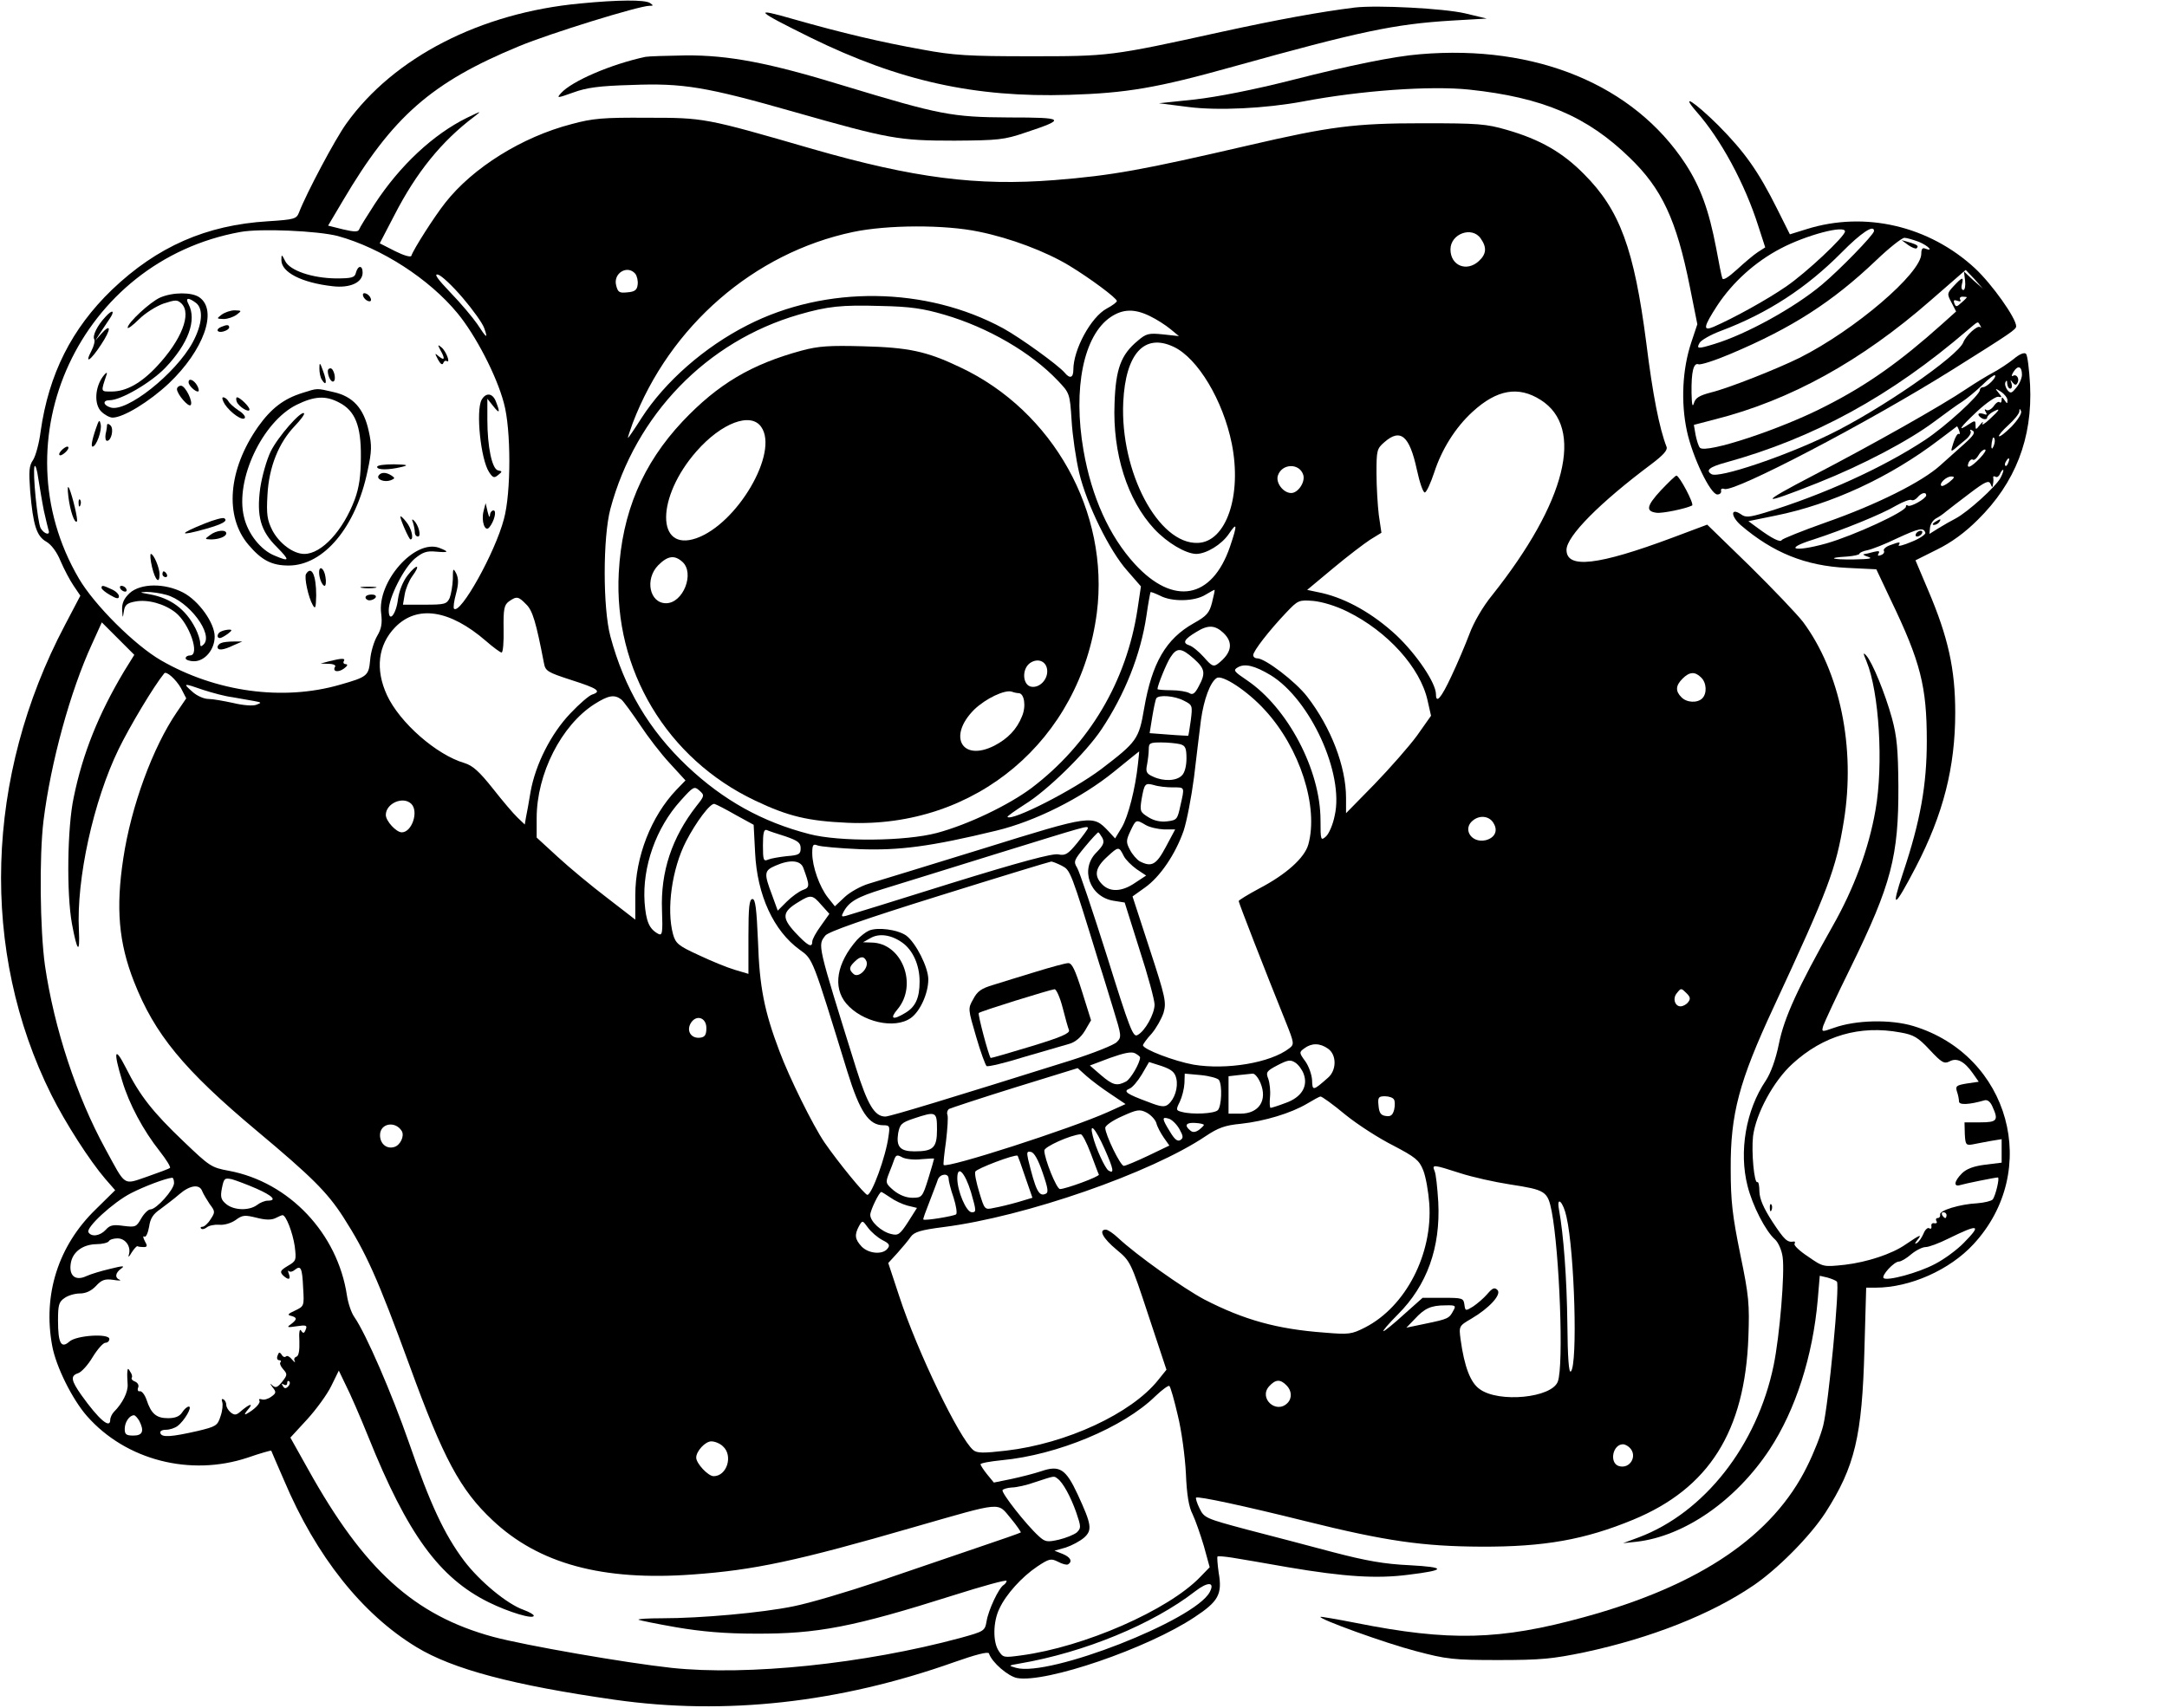 <?xml version="1.0" standalone="no"?>
<!DOCTYPE svg PUBLIC "-//W3C//DTD SVG 20010904//EN"
 "http://www.w3.org/TR/2001/REC-SVG-20010904/DTD/svg10.dtd">
<svg version="1.0" xmlns="http://www.w3.org/2000/svg"
 width="747pt" height="589pt" viewBox="0 0 747 589"
 preserveAspectRatio="xMidYMid meet">

<g transform="translate(0,589) scale(0.1,-0.1)"
fill="#000000" stroke="none">
<path d="M2000 5878 c-344 -32 -643 -186 -806 -414 -39 -54 -138 -241 -163
-306 -9 -23 -15 -25 -108 -31 -212 -13 -381 -87 -537 -236 -139 -134 -218
-291 -246 -489 -5 -40 -17 -84 -26 -98 -14 -20 -15 -39 -10 -107 10 -118 22
-156 56 -175 17 -10 36 -35 49 -67 12 -28 32 -66 45 -85 l23 -34 -53 -101
c-276 -523 -294 -1124 -47 -1620 49 -98 132 -227 186 -290 l34 -39 -67 -66
c-129 -125 -183 -294 -150 -471 13 -71 69 -184 120 -242 134 -152 356 -209
554 -143 43 15 79 25 81 24 1 -2 20 -48 44 -102 111 -263 270 -462 456 -575
126 -77 335 -132 685 -182 380 -54 773 -11 1170 130 71 25 116 37 119 30 10
-31 66 -79 97 -85 99 -18 450 102 612 210 82 54 96 79 83 153 -4 29 -6 54 -4
56 2 2 25 0 51 -4 26 -4 112 -19 192 -33 194 -33 306 -40 414 -26 132 16 133
26 5 33 -87 4 -149 15 -264 45 -82 22 -216 57 -297 78 -142 38 -147 40 -163
73 -9 18 -14 35 -12 37 6 6 168 -29 377 -81 277 -69 405 -87 605 -88 218 -1
358 24 525 93 261 108 385 304 397 630 4 113 2 141 -28 285 -27 133 -33 183
-33 295 -1 189 29 301 147 555 190 409 216 478 243 644 41 253 -13 515 -141
687 -21 27 -103 113 -183 192 l-147 143 -120 -45 c-257 -96 -365 -108 -365
-42 0 47 115 163 293 296 41 31 56 48 52 59 -25 64 -48 181 -70 359 -42 324
-91 458 -215 582 -74 75 -151 119 -265 152 -72 21 -100 23 -290 23 -236 0
-320 -11 -600 -76 -367 -85 -469 -104 -670 -120 -267 -21 -485 7 -833 107
-373 108 -374 108 -572 108 -150 1 -187 -2 -260 -22 -170 -44 -340 -150 -435
-271 -38 -48 -110 -161 -117 -183 -2 -6 -26 1 -56 16 l-53 27 51 98 c75 146
162 254 275 339 27 21 25 20 -25 -4 -116 -57 -231 -164 -318 -297 -28 -43 -52
-82 -54 -88 -3 -9 -17 -9 -55 0 l-52 13 51 86 c171 290 305 408 608 533 106
44 413 139 449 139 14 0 14 1 1 10 -18 11 -107 11 -240 -2z m1375 -787 c108
-22 230 -68 311 -117 71 -43 164 -112 164 -122 0 -4 -16 -16 -35 -26 -54 -29
-115 -141 -115 -211 0 -28 -12 -32 -30 -10 -22 26 -152 120 -212 153 -265 144
-611 149 -881 11 -148 -75 -285 -195 -366 -321 -24 -38 -45 -68 -46 -68 -2 0
6 23 16 51 128 335 418 587 759 659 118 25 317 26 435 1z m-2210 -15 c149 -41
314 -147 412 -266 62 -75 135 -215 160 -310 25 -90 25 -310 0 -400 -30 -115
-150 -330 -172 -309 -3 4 0 27 7 52 9 34 9 51 1 69 -11 21 -12 19 -12 -19 -1
-23 -6 -52 -11 -65 -10 -21 -17 -23 -86 -23 l-75 0 6 35 c3 19 15 48 26 63 31
42 16 44 -16 3 -17 -22 -29 -54 -33 -81 -6 -53 -32 -85 -32 -39 0 43 52 146
90 178 27 22 41 27 72 24 45 -4 48 -1 12 13 -84 31 -215 -117 -200 -227 4 -33
1 -52 -14 -77 -11 -19 -22 -56 -24 -82 -5 -55 -9 -59 -104 -86 -197 -57 -428
-25 -617 84 -90 52 -229 190 -283 282 -281 479 5 1095 556 1195 69 13 268 4
337 -14z m3939 -8 c22 -31 20 -54 -6 -78 -42 -39 -98 -16 -98 40 0 54 74 81
104 38z m-2914 -122 c6 -8 10 -25 8 -38 -2 -18 -10 -24 -35 -26 -28 -3 -33 0
-39 24 -11 42 39 72 66 40z m-595 -83 c35 -41 68 -87 74 -104 14 -39 9 -37
-24 14 -16 23 -57 72 -93 109 -45 47 -57 65 -42 61 12 -3 50 -39 85 -80z
m1660 -58 c151 -44 300 -131 391 -227 41 -43 42 -44 48 -138 3 -52 15 -133 26
-180 26 -109 105 -270 166 -338 l47 -54 -12 -80 c-38 -248 -166 -464 -365
-615 -79 -59 -218 -126 -326 -155 -109 -29 -337 -31 -440 -4 -163 42 -297 117
-421 234 -132 125 -217 269 -265 448 -26 98 -26 340 0 439 87 325 332 578 649
670 100 29 148 34 282 30 104 -2 148 -9 220 -30z m709 -5 c23 -11 54 -31 71
-45 l29 -24 -55 6 c-49 5 -58 3 -87 -22 -58 -48 -76 -97 -80 -216 -7 -172 44
-333 137 -433 45 -48 108 -85 144 -86 35 0 88 32 113 69 29 43 30 33 4 -44
-62 -181 -195 -205 -328 -60 -88 96 -149 231 -177 392 -37 213 0 397 94 460
42 28 82 29 135 3z m82 -106 c83 -39 170 -185 200 -333 36 -179 -19 -340 -117
-343 -136 -5 -268 245 -257 485 8 168 73 239 174 191z m1265 -183 c152 -96 88
-352 -167 -673 -32 -39 -64 -94 -79 -135 -14 -37 -42 -103 -62 -145 -35 -75
-53 -96 -53 -62 0 39 -67 138 -137 204 -80 74 -170 125 -255 145 l-52 11 90
75 c49 41 107 85 127 98 l39 24 -9 61 c-4 33 -8 99 -8 144 0 79 1 85 28 108
55 48 86 21 111 -95 10 -46 22 -81 28 -79 6 2 20 33 32 69 26 80 73 155 132
209 84 77 158 90 235 41z m-5160 -381 c7 -30 14 -61 16 -67 8 -21 -15 -15 -27
6 -11 22 -28 192 -21 213 3 7 9 -12 13 -42 5 -30 13 -80 19 -110z m4342 121
c6 -25 -19 -61 -42 -61 -27 0 -54 35 -46 60 14 43 76 44 88 1z m-315 -439 c-9
-35 -18 -46 -63 -71 -96 -54 -144 -137 -171 -294 -18 -106 -25 -115 -148 -209
-97 -73 -307 -180 -323 -165 -2 2 25 21 59 43 77 47 211 178 265 259 80 120
135 257 155 392 6 43 13 79 14 81 1 2 16 -4 33 -12 41 -22 119 -20 156 3 17
10 31 18 32 17 1 -1 -3 -20 -9 -44z m-2364 -6 c22 -21 34 -62 61 -202 5 -28
12 -32 95 -59 91 -29 105 -39 71 -50 -10 -3 -44 -32 -75 -65 -66 -69 -120
-175 -137 -270 -6 -36 -13 -76 -16 -89 l-4 -24 -25 24 c-14 13 -52 58 -85 100
-47 59 -69 79 -98 88 -96 28 -223 139 -267 234 -41 89 -31 173 28 234 76 78
188 61 313 -47 25 -22 50 -40 54 -40 5 0 8 36 7 81 -1 69 2 83 18 95 27 19 33
18 60 -10z m2831 -25 c138 -68 251 -193 276 -306 l12 -53 -48 -68 c-27 -37
-93 -112 -147 -168 l-98 -100 0 53 c0 108 -52 243 -134 349 -40 52 -145 132
-172 132 -8 0 -14 5 -14 11 0 14 55 85 114 147 40 42 43 44 93 40 31 -3 78
-17 118 -37z m-4218 -207 c-87 -146 -142 -282 -173 -434 -22 -103 -25 -331 -6
-435 18 -98 28 -107 24 -22 -9 176 50 445 137 624 38 78 121 217 157 261 7 10
41 -21 58 -51 l18 -35 -32 -47 c-83 -121 -158 -325 -185 -505 -26 -171 -16
-290 37 -425 71 -181 171 -303 423 -514 190 -159 243 -212 298 -297 80 -125
118 -210 229 -513 116 -319 174 -428 286 -533 159 -150 379 -210 690 -187 210
15 358 46 765 164 307 88 284 86 331 30 21 -25 36 -48 35 -49 -2 -2 -71 -26
-154 -54 -82 -28 -235 -80 -340 -116 -104 -35 -235 -74 -291 -85 -108 -22
-317 -41 -453 -41 -46 0 -82 -2 -80 -5 3 -2 61 -14 130 -26 88 -15 168 -22
274 -22 213 -1 337 23 681 132 101 32 184 55 184 50 0 -4 -5 -11 -10 -14 -17
-10 -53 -87 -59 -125 -6 -34 -8 -35 -91 -58 -330 -89 -733 -131 -995 -103
-157 17 -503 77 -615 107 -272 74 -445 231 -638 578 l-61 109 58 63 c31 34 69
86 83 115 l26 53 24 -50 c14 -27 49 -107 78 -179 135 -336 245 -486 415 -570
69 -34 155 -60 155 -46 0 4 -16 13 -35 20 -57 20 -151 98 -205 169 -69 92
-117 196 -190 407 -60 172 -148 375 -188 433 -11 15 -22 49 -26 75 -32 214
-199 391 -407 430 -61 11 -67 16 -156 101 -106 101 -151 158 -199 254 -39 77
-44 58 -13 -44 24 -81 73 -172 130 -244 22 -28 38 -54 35 -57 -3 -3 -38 -16
-78 -30 -85 -29 -73 -36 -145 96 -99 181 -176 414 -208 632 -17 123 -20 375
-5 499 25 201 92 446 167 609 l34 75 56 -56 56 -56 -36 -58z m3790 134 c36
-34 29 -70 -19 -107 -15 -11 -21 -8 -48 23 -17 19 -40 38 -51 41 -24 8 -17 21
25 46 40 25 64 24 93 -3z m-102 -89 c39 -35 42 -50 17 -96 -13 -25 -21 -30
-32 -23 -8 5 -36 10 -62 10 -27 0 -48 2 -48 4 0 12 31 89 45 110 22 34 37 33
80 -5z m265 -57 c137 -84 254 -340 221 -484 -6 -31 -20 -63 -30 -72 -18 -16
-19 -14 -19 56 0 173 -113 387 -253 482 -46 31 -49 35 -32 45 24 14 58 6 113
-27z m1484 -8 c19 -18 21 -55 4 -72 -17 -17 -54 -15 -72 4 -21 21 -20 40 4 64
24 24 43 25 64 4z m-1504 -112 c121 -131 186 -334 150 -464 -13 -46 -76 -103
-170 -152 -39 -21 -70 -40 -70 -43 0 -6 89 -235 162 -416 30 -75 30 -78 12
-92 -65 -50 -216 -75 -330 -56 -66 12 -174 53 -174 67 0 3 13 22 30 40 16 19
34 51 41 72 10 36 7 52 -48 220 l-59 181 42 30 c53 37 106 116 134 196 11 33
27 116 36 185 8 69 19 158 24 198 10 71 32 130 54 144 19 13 107 -45 166 -110z
m-3659 69 c31 -10 75 -22 100 -25 24 -4 58 -10 74 -13 27 -5 28 -6 9 -13 -12
-5 -47 -2 -80 6 -32 7 -71 14 -86 14 -15 0 -40 11 -55 25 -34 30 -31 30 38 6z
m1441 -33 c8 -7 37 -47 64 -87 27 -41 73 -101 103 -133 l54 -59 -31 -32 c-87
-91 -142 -231 -142 -364 l0 -84 -97 75 c-54 41 -131 105 -170 141 l-73 67 0
67 c0 153 85 320 199 393 49 31 69 34 93 16z m1939 -4 c30 -15 30 -17 24 -67
-4 -29 -8 -53 -9 -54 0 0 -31 1 -67 4 l-66 5 9 56 c5 30 11 59 14 64 8 13 63
9 95 -8z m-13 -150 c18 -5 22 -13 22 -49 0 -26 -6 -50 -16 -59 -18 -19 -63
-21 -99 -4 -23 10 -26 17 -21 41 3 16 6 40 6 53 0 22 4 24 43 24 23 0 52 -3
65 -6z m-145 -66 c-9 -87 -34 -184 -56 -221 l-23 -38 -23 25 c-54 57 -56 57
-432 -60 -189 -58 -366 -113 -394 -121 -27 -8 -65 -29 -83 -46 l-34 -32 -24
30 c-29 37 -54 107 -54 153 0 29 3 33 18 27 9 -4 75 -10 145 -13 137 -5 245 9
472 64 133 32 293 112 405 203 47 38 86 70 87 70 0 1 -1 -18 -4 -41z m120 -83
c42 0 41 3 26 -63 -10 -47 -12 -50 -45 -54 -23 -3 -46 2 -65 14 -29 18 -30 21
-24 61 10 56 12 58 43 50 15 -5 44 -8 65 -8z m-1642 -64 c-85 -109 -124 -227
-119 -359 3 -80 1 -89 -13 -82 -31 17 -42 42 -47 109 -8 122 39 256 124 350
44 49 47 51 65 35 18 -16 18 -18 -10 -53z m-983 7 c26 -26 2 -98 -33 -98 -19
0 -55 39 -55 60 0 40 60 66 88 38z m1118 -38 l62 -34 5 -96 c7 -147 64 -270
154 -335 46 -33 43 -27 164 -420 43 -139 74 -185 124 -185 22 0 23 -3 18 -37
-9 -71 -58 -203 -73 -203 -9 0 -102 114 -148 181 -40 59 -121 223 -155 314
-52 137 -69 222 -74 378 -5 115 -9 147 -19 147 -11 0 -14 -27 -14 -129 l0
-129 -47 14 c-27 8 -83 31 -125 51 -70 32 -79 40 -88 72 -23 85 -4 225 45 320
34 66 84 133 98 129 7 -2 40 -19 73 -38z m2614 -31 c14 -25 2 -48 -28 -56 -51
-12 -83 41 -42 70 25 18 57 12 70 -14z m-1200 -4 c14 -8 42 -14 63 -15 l38 0
-32 -60 c-33 -62 -49 -71 -90 -50 -10 6 -26 24 -34 40 -14 26 -13 33 2 65 19
40 19 40 53 20z m-200 -11 c0 -3 -17 -26 -37 -51 -32 -39 -41 -44 -65 -39 -20
4 -132 -26 -371 -100 -188 -59 -350 -109 -361 -112 -15 -4 -17 -2 -8 14 19 35
46 51 137 79 50 15 225 70 390 121 314 97 315 98 315 88z m-1042 -28 c43 -15
52 -22 52 -41 0 -20 -6 -24 -47 -27 -27 -3 -56 -8 -65 -12 -16 -7 -18 -2 -18
49 0 42 3 56 13 53 6 -3 36 -13 65 -22z m1092 -5 c8 -16 4 -25 -20 -50 -58
-57 -24 -154 59 -167 l38 -6 51 -162 c29 -89 52 -174 52 -190 0 -32 -33 -92
-59 -105 -15 -9 -27 22 -105 272 -49 155 -95 292 -103 305 -13 21 -11 26 27
72 23 28 44 50 46 50 2 0 8 -9 14 -19z m74 -63 c6 -12 26 -32 44 -45 l33 -22
-38 -25 c-45 -31 -86 -33 -113 -6 -30 30 -25 58 17 96 39 36 40 36 57 2z
m-1105 -40 c23 -63 23 -68 -2 -77 -13 -5 -38 -23 -55 -40 l-31 -31 -20 55
c-28 74 -27 83 12 100 50 22 86 19 96 -7z m891 7 c30 -16 30 -14 130 -340 11
-33 32 -103 48 -155 28 -91 29 -96 12 -113 -9 -10 -82 -39 -161 -64 -408 -128
-621 -193 -637 -193 -37 0 -61 40 -101 167 -136 436 -132 422 -106 457 10 13
132 56 392 137 208 65 382 118 386 118 4 1 21 -6 37 -14z m-828 -136 l27 -30
-29 -41 c-17 -23 -30 -47 -30 -55 0 -23 -16 -14 -59 32 -47 51 -45 71 12 105
42 26 48 25 79 -11z m2983 -305 c12 -12 13 -19 4 -30 -6 -8 -18 -14 -26 -14
-19 0 -28 27 -13 45 15 19 15 19 35 -1z m-3380 -119 c0 -23 -5 -31 -21 -33
-30 -4 -48 21 -34 48 18 33 55 23 55 -15z m2143 -71 c30 -21 30 -74 0 -100
-52 -46 -54 -46 -55 -9 -1 19 -11 48 -23 65 -22 30 -22 32 -4 45 25 19 54 19
82 -1z m-648 -30 c0 -19 -32 -74 -48 -83 -32 -17 -46 -13 -87 22 l-38 33 69
26 c48 17 74 23 87 16 9 -5 17 -11 17 -14z m564 -57 c16 -43 -8 -81 -62 -100
-26 -10 -49 -17 -52 -17 -3 0 -4 17 -2 38 2 20 -1 48 -6 62 -9 23 -6 27 32 47
35 18 44 20 61 9 11 -7 24 -25 29 -39z m-439 -16 c7 -31 -6 -71 -28 -89 -12
-10 -25 -9 -68 8 -76 28 -88 37 -66 46 10 3 29 26 43 49 l25 43 44 -14 c34
-12 45 -21 50 -43z m-227 -53 l52 -35 -62 -28 c-130 -58 -552 -194 -565 -182
-2 2 2 39 8 81 5 43 8 84 5 92 -3 7 0 16 5 20 6 3 108 37 227 74 l217 67 30
-27 c17 -15 54 -43 83 -62z m374 48 c12 -18 9 -91 -4 -104 -12 -12 -87 -16
-124 -6 -20 5 -21 7 -7 35 8 17 15 45 16 64 l1 33 55 -5 c31 -3 59 -11 63 -17z
m143 -10 c25 -60 -5 -106 -69 -106 l-41 0 0 65 0 64 35 4 c19 2 41 4 48 5 7 1
19 -13 27 -32z m292 -109 c43 -35 118 -83 166 -107 76 -40 89 -50 103 -85 9
-22 18 -74 21 -115 12 -174 -81 -355 -221 -427 -47 -24 -56 -25 -140 -18 -164
12 -278 44 -414 114 -75 40 -235 154 -297 212 -17 16 -36 29 -43 29 -26 0 -10
-30 37 -69 48 -40 49 -42 110 -227 l62 -187 -29 -36 c-92 -115 -316 -219 -524
-243 -78 -9 -100 -9 -113 2 -48 40 -193 340 -255 530 l-38 115 32 35 c17 19
38 44 46 56 12 16 34 23 113 33 282 36 716 187 904 314 42 28 66 37 120 42 83
9 174 37 228 69 22 13 43 25 47 25 4 1 43 -27 85 -62z m168 52 c4 -5 4 -21 1
-35 -5 -19 -12 -25 -29 -22 -17 2 -23 11 -25 36 -3 28 0 32 22 32 14 0 28 -5
31 -11z m-819 -81 c3 -13 15 -35 26 -51 l19 -27 -73 -35 c-40 -19 -78 -35 -84
-35 -12 0 -64 108 -64 131 0 8 26 26 58 40 51 23 60 25 84 13 15 -8 30 -24 34
-36z m-756 -23 c0 -63 -13 -75 -78 -75 -49 0 -63 16 -56 62 6 31 11 37 53 51
78 26 81 25 81 -38z m835 3 c14 -25 15 -32 4 -39 -10 -6 -20 2 -36 29 -28 45
-28 52 -5 45 10 -2 27 -18 37 -35z m-2680 -8 c10 -17 -5 -49 -26 -55 -26 -8
-49 11 -49 41 0 41 53 50 75 14z m2765 21 c0 -2 -8 -10 -17 -17 -13 -9 -22 -9
-30 -2 -22 18 -14 28 17 26 17 -1 30 -4 30 -7z m-342 -83 c31 -70 34 -87 13
-74 -12 8 -44 78 -54 119 -13 51 9 27 41 -45z m-48 -15 c14 -37 26 -70 28 -73
3 -7 -115 -50 -134 -50 -12 0 -54 105 -54 133 0 13 89 53 125 56 6 1 21 -29
35 -66z m-166 -66 c20 -58 21 -70 9 -74 -22 -9 -33 13 -59 120 -5 24 -4 28 10
25 11 -2 25 -27 40 -71z m-418 46 c24 2 44 3 44 2 0 -2 -9 -33 -20 -69 -20
-64 -22 -66 -55 -66 -21 0 -44 9 -64 25 -28 24 -29 27 -17 58 7 18 16 40 19
50 6 15 10 16 28 6 12 -6 42 -9 65 -6z m358 -61 l25 -72 -50 -15 c-28 -8 -65
-17 -83 -20 -32 -7 -32 -6 -50 53 -10 33 -17 65 -14 72 3 10 137 61 146 55 1
-1 13 -34 26 -73z m1499 13 c43 -14 120 -31 172 -39 123 -19 130 -23 144 -93
27 -141 42 -533 21 -587 -21 -56 -203 -74 -269 -26 -32 22 -53 77 -66 171 -6
46 -6 47 37 72 63 37 105 84 90 99 -10 10 -17 7 -35 -14 -12 -14 -34 -33 -49
-43 -26 -16 -27 -16 -30 7 -3 22 -7 23 -74 23 l-70 0 -64 -57 c-35 -32 -67
-58 -71 -58 -4 0 18 26 50 58 100 100 147 230 139 387 -3 49 -8 98 -13 108 -9
22 -5 22 88 -8z m-1686 -65 c19 -66 19 -70 3 -70 -19 0 -50 73 -50 117 0 48
26 21 47 -47z m-77 46 c0 -7 7 -37 17 -65 9 -28 13 -54 9 -58 -6 -6 -108 -23
-113 -18 -2 1 8 28 21 61 12 32 26 67 29 77 8 20 37 23 37 3z m-2670 -15 c0
-23 -61 -91 -81 -91 -8 0 -22 -14 -32 -31 -17 -30 -20 -31 -61 -26 -35 5 -47
3 -61 -13 -20 -22 -50 -26 -60 -9 -10 16 86 104 147 135 47 24 119 51 141 53
4 1 7 -8 7 -18z m283 -19 c57 -25 73 -42 40 -42 -10 0 -27 -7 -37 -15 -27 -20
-79 -19 -106 3 -18 15 -21 24 -15 55 7 34 9 36 34 31 14 -4 52 -18 84 -32z
m-186 -9 c4 -10 16 -30 26 -45 19 -25 19 -28 3 -52 -9 -15 -22 -26 -28 -26 -6
0 -8 -3 -5 -6 4 -4 12 -2 20 4 7 6 26 10 42 9 17 -2 41 5 57 16 24 18 32 18
73 8 31 -8 51 -8 65 -1 10 5 21 10 24 10 12 0 35 -60 42 -107 6 -49 5 -51 -24
-68 -25 -15 -28 -20 -17 -32 19 -18 28 -16 21 4 -4 10 -4 14 0 10 4 -4 13 -2
21 5 20 16 25 6 28 -63 4 -63 3 -63 -28 -78 -24 -11 -28 -15 -14 -18 22 -6 22
-12 0 -29 -16 -11 -13 -12 20 -7 32 5 37 3 31 -11 -5 -14 -9 -15 -16 -4 -5 8
-8 -5 -6 -36 1 -32 -2 -51 -10 -54 -7 -2 -10 -9 -6 -15 3 -7 -1 -4 -9 5 -8 10
-17 15 -21 11 -4 -4 -11 -2 -15 6 -7 10 -10 9 -14 -3 -4 -9 -1 -16 5 -16 6 0
8 -3 5 -7 -4 -3 0 -14 9 -24 15 -17 15 -20 -3 -43 -16 -20 -23 -23 -34 -13
-10 9 -9 7 1 -7 13 -16 12 -20 -5 -32 -11 -8 -25 -12 -33 -9 -7 2 -11 1 -8 -4
6 -8 -16 -31 -44 -46 -9 -5 -7 1 5 15 21 24 5 20 -27 -8 -14 -12 -20 -12 -33
-2 -8 7 -15 18 -15 26 0 7 -4 16 -10 19 -5 3 -7 0 -4 -9 3 -8 1 -31 -6 -50
-10 -32 -16 -35 -78 -50 -92 -21 -124 -23 -129 -8 -3 7 5 12 19 12 13 0 31 6
40 13 24 18 52 67 39 67 -6 0 -16 -9 -23 -20 -9 -14 -24 -20 -49 -20 -40 0
-58 15 -74 64 -6 17 -16 30 -23 29 -6 -2 -9 4 -6 12 4 8 -1 17 -10 21 -9 3
-14 9 -12 13 3 4 1 13 -5 21 -7 13 -9 13 -10 0 -1 -8 0 -28 1 -43 2 -27 -18
-66 -47 -95 -7 -7 -13 -20 -13 -28 0 -32 -39 1 -99 85 -36 51 -39 67 -12 76
11 3 34 28 50 55 17 28 37 50 44 50 8 0 14 6 14 13 0 20 -114 13 -138 -9 -28
-25 -39 -6 -39 73 0 53 3 64 22 77 12 9 36 16 53 16 21 0 40 9 56 26 19 21 31
25 59 21 19 -3 29 -3 23 0 -18 7 -16 24 5 39 14 10 6 10 -38 -1 -30 -7 -67
-18 -82 -25 -38 -18 -61 1 -54 44 6 39 41 65 88 66 20 0 40 5 43 10 3 6 17 10
30 10 28 0 48 -29 39 -57 -3 -10 1 -7 9 7 9 14 18 24 21 23 3 -2 13 -3 21 -3
13 0 14 4 4 21 -6 12 -7 19 -1 15 5 -3 12 12 16 34 4 29 14 44 39 61 17 13 47
35 65 51 37 32 70 36 79 11z m2372 -22 c15 -11 41 -23 59 -28 l33 -8 -31 -49
c-28 -43 -34 -47 -58 -41 -34 8 -72 43 -72 66 0 16 31 79 38 79 2 0 16 -9 31
-19z m2331 -67 c28 -122 39 -510 15 -533 -7 -7 -11 48 -12 164 -2 160 -13 307
-29 395 -9 49 15 26 26 -26z m-2358 -80 c24 -12 27 -18 17 -30 -17 -21 -65
-17 -89 8 -23 25 -25 40 -9 70 12 21 12 21 31 -5 11 -15 33 -34 50 -43z m1968
-243 c-14 -27 -18 -29 -95 -45 l-67 -14 29 30 c34 37 56 47 106 47 34 1 37 -1
27 -18z m-4017 -262 c-8 -8 -13 -7 -18 2 -5 8 -4 10 3 5 7 -4 12 -2 12 5 0 7
3 9 7 6 4 -4 2 -12 -4 -18z m3441 5 c19 -18 21 -45 4 -62 -39 -39 -100 17 -63
58 22 24 38 25 59 4z m-374 -104 c13 -52 25 -142 28 -200 3 -74 10 -116 23
-141 10 -21 27 -70 39 -110 l20 -73 -33 -34 c-110 -114 -399 -241 -617 -270
-59 -8 -62 -8 -77 15 -21 31 -20 101 2 146 23 50 78 110 130 145 42 28 48 29
72 17 15 -8 30 -12 35 -9 16 10 8 25 -19 36 l-28 11 39 11 c21 7 49 22 63 34
29 26 26 45 -22 149 -41 88 -62 102 -126 80 -24 -8 -71 -20 -104 -27 l-59 -12
-23 28 c-13 16 -23 32 -23 35 0 4 33 10 73 14 192 18 420 113 530 221 23 22
45 38 48 35 4 -3 17 -49 29 -101z m-3580 -19 c18 -35 12 -51 -20 -51 -25 0
-30 4 -30 23 0 23 16 47 32 47 4 0 12 -9 18 -19z m2012 -88 c36 -32 14 -103
-32 -103 -19 0 -60 44 -60 64 0 22 31 56 52 56 12 0 30 -7 40 -17z m3126 -5
c28 -28 1 -75 -38 -63 -33 11 -21 75 15 75 6 0 16 -5 23 -12z m-1973 -106 c19
-13 46 -63 65 -117 17 -50 17 -54 2 -69 -10 -8 -37 -19 -62 -25 -40 -9 -47 -8
-69 12 -44 40 -130 150 -125 159 3 4 17 8 32 9 15 0 52 8 82 19 67 22 63 21
75 12z m525 -392 c-52 -97 -553 -293 -667 -261 -28 8 -28 8 12 15 222 38 458
135 605 249 44 34 69 33 50 -3z"/>
<path d="M970 4993 c0 -42 70 -78 177 -90 60 -7 103 13 103 47 0 26 -16 26
-23 0 -4 -17 -13 -20 -69 -20 -82 1 -159 27 -175 60 -12 24 -13 24 -13 3z"/>
<path d="M552 4864 c-34 -15 -112 -87 -112 -104 0 -5 17 7 39 29 21 21 59 45
84 54 43 14 48 14 63 0 35 -35 0 -125 -85 -216 -54 -58 -106 -87 -156 -87 -39
0 -38 -3 -17 60 2 8 -3 5 -13 -8 -28 -38 -31 -96 -6 -121 11 -11 29 -21 39
-21 37 0 127 55 194 118 120 114 170 252 105 297 -26 18 -91 18 -135 -1z m123
-18 c27 -20 23 -74 -11 -137 -59 -108 -228 -242 -283 -224 -26 8 -28 25 -3 25
39 0 143 61 192 112 79 83 109 164 80 219 -12 22 -2 25 25 5z"/>
<path d="M1252 4869 c2 -7 10 -15 17 -17 8 -3 12 1 9 9 -2 7 -10 15 -17 17 -8
3 -12 -1 -9 -9z"/>
<path d="M363 4797 c-28 -30 -45 -65 -38 -77 3 -5 -1 -23 -10 -40 -25 -48 -3
-34 33 21 36 54 36 77 1 38 l-21 -24 16 25 c9 14 23 35 32 48 22 31 13 38 -13
9z"/>
<path d="M764 4805 c-18 -14 -18 -14 7 -15 14 0 34 7 45 15 18 14 18 14 -7 15
-14 0 -34 -7 -45 -15z"/>
<path d="M763 4763 c-21 -8 -15 -22 7 -16 11 3 20 9 20 14 0 10 -8 10 -27 2z"/>
<path d="M1518 4683 c17 -30 15 -38 -5 -22 -15 13 -15 12 -3 -11 8 -15 15 -20
18 -12 2 6 7 10 12 7 14 -9 -2 34 -18 47 -13 11 -14 10 -4 -9z"/>
<path d="M1101 4620 c0 -14 3 -32 9 -40 15 -24 18 -7 4 30 -11 31 -13 32 -13
10z"/>
<path d="M1130 4611 c0 -19 12 -41 20 -36 10 6 1 45 -11 45 -5 0 -9 -4 -9 -9z"/>
<path d="M650 4572 c0 -11 22 -32 32 -32 5 0 4 9 -2 20 -11 20 -30 28 -30 12z"/>
<path d="M610 4548 c1 -18 39 -62 47 -55 10 10 -18 67 -33 67 -8 0 -14 -6 -14
-12z"/>
<path d="M1042 4535 c-64 -20 -107 -53 -152 -116 -104 -148 -117 -310 -33
-408 45 -53 80 -71 138 -71 121 0 232 133 272 326 15 69 15 89 4 138 -17 78
-54 119 -121 134 -60 14 -54 14 -108 -3z m127 -33 c55 -28 76 -80 75 -187 0
-65 -6 -106 -21 -147 -40 -107 -114 -188 -174 -188 -38 0 -86 36 -110 81 -18
36 -21 55 -17 123 5 96 39 180 95 238 20 21 34 40 31 43 -10 10 -90 -81 -115
-132 -14 -29 -30 -86 -36 -126 -13 -97 1 -148 58 -204 45 -46 44 -51 -8 -29
-48 19 -93 76 -106 134 -31 127 63 327 181 386 61 30 100 33 147 8z"/>
<path d="M1660 4511 c-20 -38 -3 -205 26 -249 13 -20 18 -21 31 -10 15 12 15
13 0 16 -21 4 -37 82 -37 175 l0 72 20 -25 c22 -28 25 -24 10 14 -11 31 -35
34 -50 7z"/>
<path d="M775 4496 c20 -30 62 -59 69 -47 3 5 -7 17 -22 26 -15 10 -31 24 -35
32 -4 7 -12 13 -18 13 -5 0 -2 -11 6 -24z"/>
<path d="M816 4505 c7 -18 44 -40 44 -27 0 10 -33 42 -43 42 -3 0 -4 -7 -1
-15z"/>
<path d="M337 4430 c-18 -48 -25 -80 -18 -80 13 0 33 56 28 77 -3 14 -5 15
-10 3z"/>
<path d="M369 4425 c0 -6 -2 -20 -5 -32 -2 -13 0 -23 5 -23 15 0 24 41 12 53
-6 6 -11 7 -12 2z"/>
<path d="M210 4335 c-7 -8 -8 -15 -2 -15 5 0 15 7 22 15 7 8 8 15 2 15 -5 0
-15 -7 -22 -15z"/>
<path d="M1300 4280 c0 -11 40 -11 85 0 25 6 20 8 -27 9 -33 0 -58 -3 -58 -9z"/>
<path d="M1305 4250 c-8 -13 20 -24 42 -16 15 6 15 8 3 16 -20 13 -37 12 -45
0z"/>
<path d="M236 4175 c6 -47 21 -91 29 -83 5 4 -15 87 -26 113 -6 13 -7 3 -3
-30z"/>
<path d="M271 4154 c0 -11 3 -14 6 -6 3 7 2 16 -1 19 -3 4 -6 -2 -5 -13z"/>
<path d="M1667 4128 c-9 -35 5 -75 20 -56 17 21 26 58 14 58 -6 0 -12 -8 -12
-17 -1 -10 -4 -4 -8 12 l-7 30 -7 -27z"/>
<path d="M706 4085 c-92 -37 -91 -45 2 -19 60 17 79 28 65 37 -5 3 -35 -5 -67
-18z"/>
<path d="M1380 4109 c0 -11 30 -79 35 -79 13 0 3 40 -15 61 -10 13 -19 21 -20
18z"/>
<path d="M1424 4087 c3 -10 6 -25 6 -33 0 -8 5 -14 11 -14 12 0 2 40 -14 55
-7 7 -8 4 -3 -8z"/>
<path d="M724 4045 c-19 -14 -19 -14 3 -15 28 0 53 10 53 21 0 14 -34 11 -56
-6z"/>
<path d="M524 3935 c11 -46 26 -61 26 -25 0 22 -20 70 -30 70 -3 0 -2 -20 4
-45z"/>
<path d="M1100 3916 c0 -20 11 -46 19 -46 4 0 6 14 3 30 -4 30 -22 43 -22 16z"/>
<path d="M560 3910 c0 -5 5 -10 11 -10 5 0 7 5 4 10 -3 6 -8 10 -11 10 -2 0
-4 -4 -4 -10z"/>
<path d="M1055 3911 c-7 -12 8 -81 23 -107 9 -16 11 -10 12 33 0 70 -16 104
-35 74z"/>
<path d="M350 3863 c0 -5 14 -16 30 -25 22 -13 30 -14 30 -4 0 7 -11 18 -25
24 -30 14 -35 15 -35 5z"/>
<path d="M415 3860 c3 -5 11 -10 16 -10 6 0 7 5 4 10 -3 6 -11 10 -16 10 -6 0
-7 -4 -4 -10z"/>
<path d="M447 3845 c-20 -19 -27 -35 -26 -58 2 -30 2 -30 6 -5 3 22 11 29 40
34 42 8 100 -8 138 -38 48 -38 86 -148 50 -148 -8 0 -15 -4 -15 -10 0 -5 13
-10 29 -10 37 0 71 40 71 85 0 47 -55 124 -109 152 -64 33 -146 32 -184 -2z
m126 -6 c78 -21 164 -136 129 -171 -9 -9 -12 -8 -12 5 0 10 -7 32 -16 50 -34
67 -86 105 -159 118 -34 6 -36 7 -10 8 17 0 47 -4 68 -10z"/>
<path d="M1248 3863 c12 -2 32 -2 45 0 12 2 2 4 -23 4 -25 0 -35 -2 -22 -4z"/>
<path d="M1260 3830 c0 -5 6 -10 14 -10 8 0 18 5 21 10 3 6 -3 10 -14 10 -12
0 -21 -4 -21 -10z"/>
<path d="M763 3713 c-14 -5 -18 -23 -5 -23 5 0 17 7 28 15 14 11 15 14 4 14
-8 0 -21 -3 -27 -6z"/>
<path d="M763 3673 c-7 -2 -13 -9 -13 -14 0 -13 20 -11 55 6 l30 13 -30 0
c-16 0 -36 -2 -42 -5z"/>
<path d="M1135 3610 l-30 -8 28 -1 c16 0 26 -5 22 -10 -10 -17 11 -21 31 -6
12 9 14 14 6 15 -7 0 -10 5 -7 10 7 11 -6 11 -50 0z"/>
<path d="M2763 4681 c-173 -47 -288 -115 -410 -244 -138 -147 -209 -315 -220
-522 -18 -334 166 -641 469 -785 115 -55 184 -71 319 -77 442 -20 803 285 860
724 44 346 -150 696 -472 847 -115 55 -178 68 -334 72 -115 3 -153 1 -212 -15z
m-139 -263 c62 -88 -83 -335 -224 -384 -139 -48 -138 142 1 300 86 98 187 136
223 84z m-272 -465 c44 -39 3 -143 -56 -143 -57 0 -74 83 -27 131 33 33 56 36
83 12z m1258 -378 c0 -30 -27 -57 -54 -53 -31 4 -35 61 -5 82 28 19 59 5 59
-29z m-99 -75 c20 0 27 -45 12 -80 -18 -45 -49 -77 -95 -101 -112 -57 -162 32
-70 124 39 38 106 70 130 62 8 -3 18 -5 23 -5z"/>
<path d="M2995 2681 c-11 -5 -29 -19 -41 -32 -70 -80 -84 -163 -37 -219 54
-64 167 -90 223 -50 32 23 60 85 60 133 0 42 -43 126 -76 151 -30 21 -99 30
-129 17z m115 -41 c37 -26 60 -78 60 -134 0 -57 -14 -88 -50 -109 -43 -26 -54
-20 -26 13 71 85 15 229 -90 230 l-29 1 25 14 c30 18 72 12 110 -15z m-123
-65 c8 -23 -26 -58 -44 -44 -17 15 -17 24 3 43 20 20 33 20 41 1z"/>
<path d="M3570 2539 c-52 -16 -118 -36 -146 -45 -41 -12 -55 -22 -69 -49 -19
-33 -18 -34 10 -130 15 -52 32 -98 36 -101 5 -3 64 11 131 32 68 20 137 40
155 45 20 6 39 22 53 45 l21 36 -31 99 c-24 76 -35 99 -48 98 -9 0 -60 -14
-112 -30z m93 -123 c9 -36 19 -71 22 -78 4 -11 -29 -25 -131 -56 -76 -23 -138
-41 -139 -40 -8 11 -45 151 -41 155 5 6 244 80 261 82 6 1 19 -28 28 -63z"/>
<path d="M4670 5864 c-120 -15 -263 -41 -460 -84 -381 -84 -387 -84 -660 -84
-210 0 -263 3 -370 23 -145 26 -276 57 -445 105 -142 41 -132 31 60 -64 304
-149 564 -207 890 -197 199 6 304 24 565 97 438 122 557 147 754 159 l121 7
-75 18 c-73 17 -302 29 -380 20z"/>
<path d="M4895 5703 c-89 -7 -241 -38 -441 -89 -134 -34 -257 -58 -335 -67
l-124 -13 102 -13 c102 -13 265 -5 394 19 200 38 440 55 574 41 253 -27 406
-92 553 -235 111 -107 161 -214 207 -444 l26 -130 -21 -63 c-31 -93 -36 -207
-15 -305 19 -89 81 -219 105 -219 8 0 14 5 13 12 -2 7 3 10 11 7 33 -13 499
231 786 411 204 128 220 139 220 150 0 28 -83 145 -142 200 -158 146 -379 198
-580 135 l-58 -18 -44 88 c-65 130 -111 195 -203 288 -82 81 -133 114 -75 47
84 -95 167 -249 213 -394 l24 -74 -25 -16 c-14 -9 -46 -36 -72 -60 -32 -29
-49 -39 -51 -30 -3 8 -12 54 -21 103 -25 131 -54 211 -106 291 -178 272 -515
412 -915 378z m1465 -611 c0 -17 -134 -143 -203 -190 -65 -45 -181 -109 -250
-139 -38 -16 -35 0 13 74 53 80 130 150 218 196 87 46 222 82 222 59z m100 1
c-1 -13 -121 -136 -180 -185 -94 -79 -261 -171 -370 -204 -58 -18 -63 -17 -51
4 5 9 38 28 73 41 162 61 295 148 416 270 67 68 113 99 112 74z m155 -37 c33
-14 52 -35 21 -23 -9 4 -13 -2 -13 -18 0 -67 -229 -263 -420 -359 -77 -38
-243 -104 -304 -119 -42 -11 -55 -19 -60 -38 -5 -15 -7 -3 -8 36 -1 74 7 105
24 99 7 -3 57 13 111 36 211 89 351 179 501 322 45 43 89 78 98 78 8 0 31 -7
50 -14z m191 -128 l29 -33 -33 29 -32 30 4 -32 c2 -18 -1 -32 -6 -32 -6 0 -8
9 -5 20 7 27 1 25 -28 -6 -23 -25 -24 -27 -8 -57 l16 -31 -49 -44 c-144 -129
-258 -210 -400 -282 -154 -80 -413 -165 -434 -144 -5 5 -11 25 -15 44 l-6 35
73 19 c260 66 504 201 743 410 66 57 120 105 121 105 0 1 13 -14 30 -31z m-26
-63 c0 -1 -8 -10 -19 -19 -16 -15 -19 -15 -24 -2 -4 11 -1 13 10 9 10 -4 14
-2 10 4 -3 5 0 10 8 10 8 0 15 -1 15 -2z m46 -97 c4 -7 4 -10 0 -6 -9 8 -49
-29 -58 -52 -18 -48 -291 -236 -463 -319 -156 -76 -381 -151 -405 -136 -22 13
-7 25 48 40 305 84 571 230 835 457 38 32 34 31 43 16z"/>
<path d="M6578 5045 c13 -9 26 -14 29 -11 8 8 3 12 -27 21 l-25 7 23 -17z"/>
<path d="M2225 5694 c-117 -25 -253 -83 -291 -125 -16 -18 -14 -18 42 2 46 17
91 23 201 26 177 7 256 -6 561 -93 327 -93 360 -99 552 -99 151 1 172 3 245
28 142 47 137 52 -57 52 -197 1 -238 9 -571 110 -257 79 -396 105 -543 104
-66 -1 -128 -3 -139 -5z"/>
<path d="M6940 4651 c-19 -15 -51 -36 -70 -46 -19 -10 -60 -35 -90 -55 -87
-59 -329 -195 -525 -297 -196 -102 -193 -109 11 -28 156 62 315 146 403 212
35 26 77 57 95 68 17 11 48 37 70 58 21 21 41 36 43 33 7 -7 -28 -41 -41 -41
-6 0 -11 -4 -11 -10 -1 -18 -118 -125 -189 -172 -144 -95 -350 -189 -553 -251
-54 -16 -66 -17 -82 -5 -36 24 -35 -7 0 -38 111 -95 223 -140 365 -147 l102
-5 50 -106 c103 -214 124 -299 124 -486 0 -151 -22 -276 -82 -455 -43 -129
-31 -124 44 20 95 183 136 345 136 533 0 149 -24 259 -93 421 l-44 104 74 37
c49 24 96 58 141 103 129 127 189 281 180 465 -3 54 -9 102 -14 107 -6 6 -23
-1 -44 -19z m30 -53 c0 -11 -8 -31 -19 -44 -16 -20 -20 -22 -31 -9 -6 8 -10
20 -7 27 4 8 6 7 6 -4 1 -10 5 -18 11 -18 5 0 7 8 4 18 -5 13 -4 14 4 3 7 -9
12 -10 16 -2 9 14 -2 33 -15 25 -6 -3 -5 3 2 14 15 24 29 19 29 -10z m-50 -88
c0 -13 -1 -13 -10 0 -8 12 -10 12 -10 1 0 -8 -3 -11 -7 -8 -3 4 -13 -2 -20
-13 -8 -11 -19 -17 -25 -14 -7 5 -8 2 -3 -6 6 -10 4 -12 -8 -7 -10 3 -17 2
-17 -2 0 -5 7 -11 15 -15 8 -3 15 -1 15 4 0 5 9 14 20 20 28 15 25 8 -12 -26
-17 -16 -28 -22 -24 -14 4 8 0 6 -8 -4 -15 -19 -16 -19 -16 -2 0 17 -2 17 -25
2 -39 -26 -30 -11 31 46 31 29 64 51 72 50 14 -3 14 -2 1 14 -13 16 -12 16 9
3 12 -8 22 -21 22 -29z m14 -91 c-21 -21 -40 -36 -43 -33 -3 2 12 20 32 38 20
18 37 39 38 47 0 11 2 11 6 1 3 -8 -12 -31 -33 -53z m-180 -15 c3 -8 2 -13 -2
-10 -4 2 -12 -11 -18 -30 -10 -31 -10 -33 5 -21 9 8 26 22 38 32 12 10 19 23
16 28 -4 6 -1 7 7 2 10 -6 3 -17 -27 -44 -22 -20 -60 -54 -85 -76 -63 -57
-219 -135 -393 -196 -82 -29 -151 -57 -153 -61 -4 -10 -35 6 -81 40 l-34 25
93 19 c194 39 396 133 565 262 33 25 61 46 61 46 1 0 5 -7 8 -16z m122 -39
c-1 -8 -5 -17 -8 -21 -5 -4 -4 16 1 34 3 9 9 -1 7 -13z m-51 -55 c-31 -32 -48
-39 -39 -15 4 8 10 13 15 10 4 -3 13 4 19 15 6 11 16 20 22 20 7 0 -1 -13 -17
-30z m98 -15 c-3 -9 -8 -14 -10 -11 -3 3 -2 9 2 15 9 16 15 13 8 -4z m-27 -53
c-16 -30 -113 -118 -155 -140 -14 -7 -40 -22 -58 -33 l-32 -20 2 21 c1 12 10
26 20 32 10 5 26 16 35 24 9 7 46 36 82 63 54 41 66 46 72 32 5 -13 7 -13 8
-1 2 8 2 19 1 23 -1 5 3 6 8 3 5 -3 11 1 15 9 3 8 8 15 11 15 3 0 -1 -13 -9
-28z m-176 -14 c-13 -10 -25 -16 -28 -13 -8 8 17 32 34 32 14 0 12 -4 -6 -19z
m-80 -46 c0 -11 -56 -43 -64 -35 -3 3 -6 2 -6 -4 0 -17 -180 -100 -275 -127
-112 -31 -149 -19 -43 14 101 33 235 87 285 117 23 13 47 22 52 19 5 -3 14 1
21 9 13 16 30 20 30 7z m-3 -129 c2 -5 -19 -20 -47 -31 -28 -12 -48 -17 -45
-12 8 13 3 12 -30 0 -14 -5 -24 -14 -21 -19 3 -5 -1 -12 -10 -15 -10 -4 -13
-2 -8 6 5 8 0 9 -17 5 -13 -4 -28 -7 -34 -8 -5 0 1 -5 15 -9 18 -6 3 -8 -49
-9 -79 -1 -95 6 -23 10 23 2 42 6 42 10 0 3 12 9 28 12 15 3 61 21 102 41 76
35 91 38 97 19z"/>
<path d="M6670 4090 c-9 -6 -10 -10 -3 -10 6 0 15 5 18 10 8 12 4 12 -15 0z"/>
<path d="M6605 4050 c-3 -5 -2 -10 4 -10 5 0 13 5 16 10 3 6 2 10 -4 10 -5 0
-13 -4 -16 -10z"/>
<path d="M5726 4200 c-50 -54 -54 -73 -16 -78 20 -3 101 14 123 25 8 5 -44
103 -54 103 -4 0 -27 -23 -53 -50z"/>
<path d="M6434 3610 c44 -106 59 -357 31 -514 -23 -132 -74 -270 -148 -400
-119 -211 -167 -315 -185 -406 -11 -54 -28 -100 -45 -126 -69 -102 -93 -245
-63 -363 17 -68 62 -156 95 -185 11 -10 23 -37 26 -60 8 -54 -10 -272 -31
-374 -57 -276 -239 -508 -465 -593 l-54 -20 47 5 c164 19 341 141 458 318 90
137 149 322 166 516 l7 83 26 -6 c14 -4 29 -10 33 -14 11 -10 -29 -424 -47
-496 -8 -33 -33 -96 -55 -140 -118 -241 -371 -412 -769 -521 -290 -80 -466
-84 -787 -20 -66 13 -120 22 -122 21 -8 -7 224 -91 328 -118 106 -28 128 -31
285 -31 147 0 187 4 298 27 228 49 434 130 581 230 84 57 196 170 249 252 101
158 126 262 134 563 l6 212 32 0 c119 0 256 61 338 150 234 253 125 651 -207
752 -79 24 -199 21 -274 -6 -43 -15 -43 -15 -37 7 4 12 46 103 95 202 140 286
165 383 164 625 -1 126 -5 170 -22 233 -24 87 -68 194 -89 217 -11 12 -11 8 1
-20z m117 -1280 c46 -8 61 -17 101 -60 41 -44 50 -49 68 -40 25 14 51 1 80
-40 l21 -30 -41 -6 c-36 -6 -40 -9 -34 -28 4 -11 7 -27 7 -34 0 -13 36 -11 88
4 10 3 20 -5 27 -21 22 -48 17 -55 -42 -55 l-54 0 1 -40 c2 -37 4 -40 27 -36
14 3 42 8 63 12 l37 6 0 -40 0 -41 -57 -7 c-39 -5 -64 -14 -80 -30 -27 -27
-30 -48 -5 -40 16 5 120 26 129 26 7 0 -8 -64 -18 -76 -4 -5 -28 -11 -53 -13
-60 -3 -132 -25 -128 -39 1 -7 -3 -12 -9 -12 -5 0 -7 -5 -4 -10 4 -6 1 -9 -7
-8 -7 2 -12 -3 -10 -10 1 -8 -2 -11 -8 -7 -5 3 -14 -5 -19 -18 -6 -14 -16 -29
-23 -33 -9 -5 -8 -2 2 11 17 21 9 18 -41 -16 -47 -33 -133 -61 -209 -70 -75
-8 -75 -8 -127 28 -29 19 -50 39 -47 44 3 5 2 9 -3 8 -22 -4 -32 6 -73 68 -31
48 -44 78 -45 104 0 20 -3 35 -7 33 -11 -7 -21 104 -15 158 10 78 70 190 136
250 106 97 232 134 372 108z m159 -630 c0 -5 -2 -10 -4 -10 -3 0 -8 5 -11 10
-3 6 -1 10 4 10 6 0 11 -4 11 -10z m60 -95 c-23 -24 -68 -57 -99 -73 -58 -31
-166 -60 -178 -49 -8 9 36 57 53 57 7 0 26 11 42 25 17 14 39 25 50 25 11 0
46 13 78 29 106 52 116 49 54 -14z"/>
<path d="M6101 1724 c0 -11 3 -14 6 -6 3 7 2 16 -1 19 -3 4 -6 -2 -5 -13z"/>
</g>
</svg>
